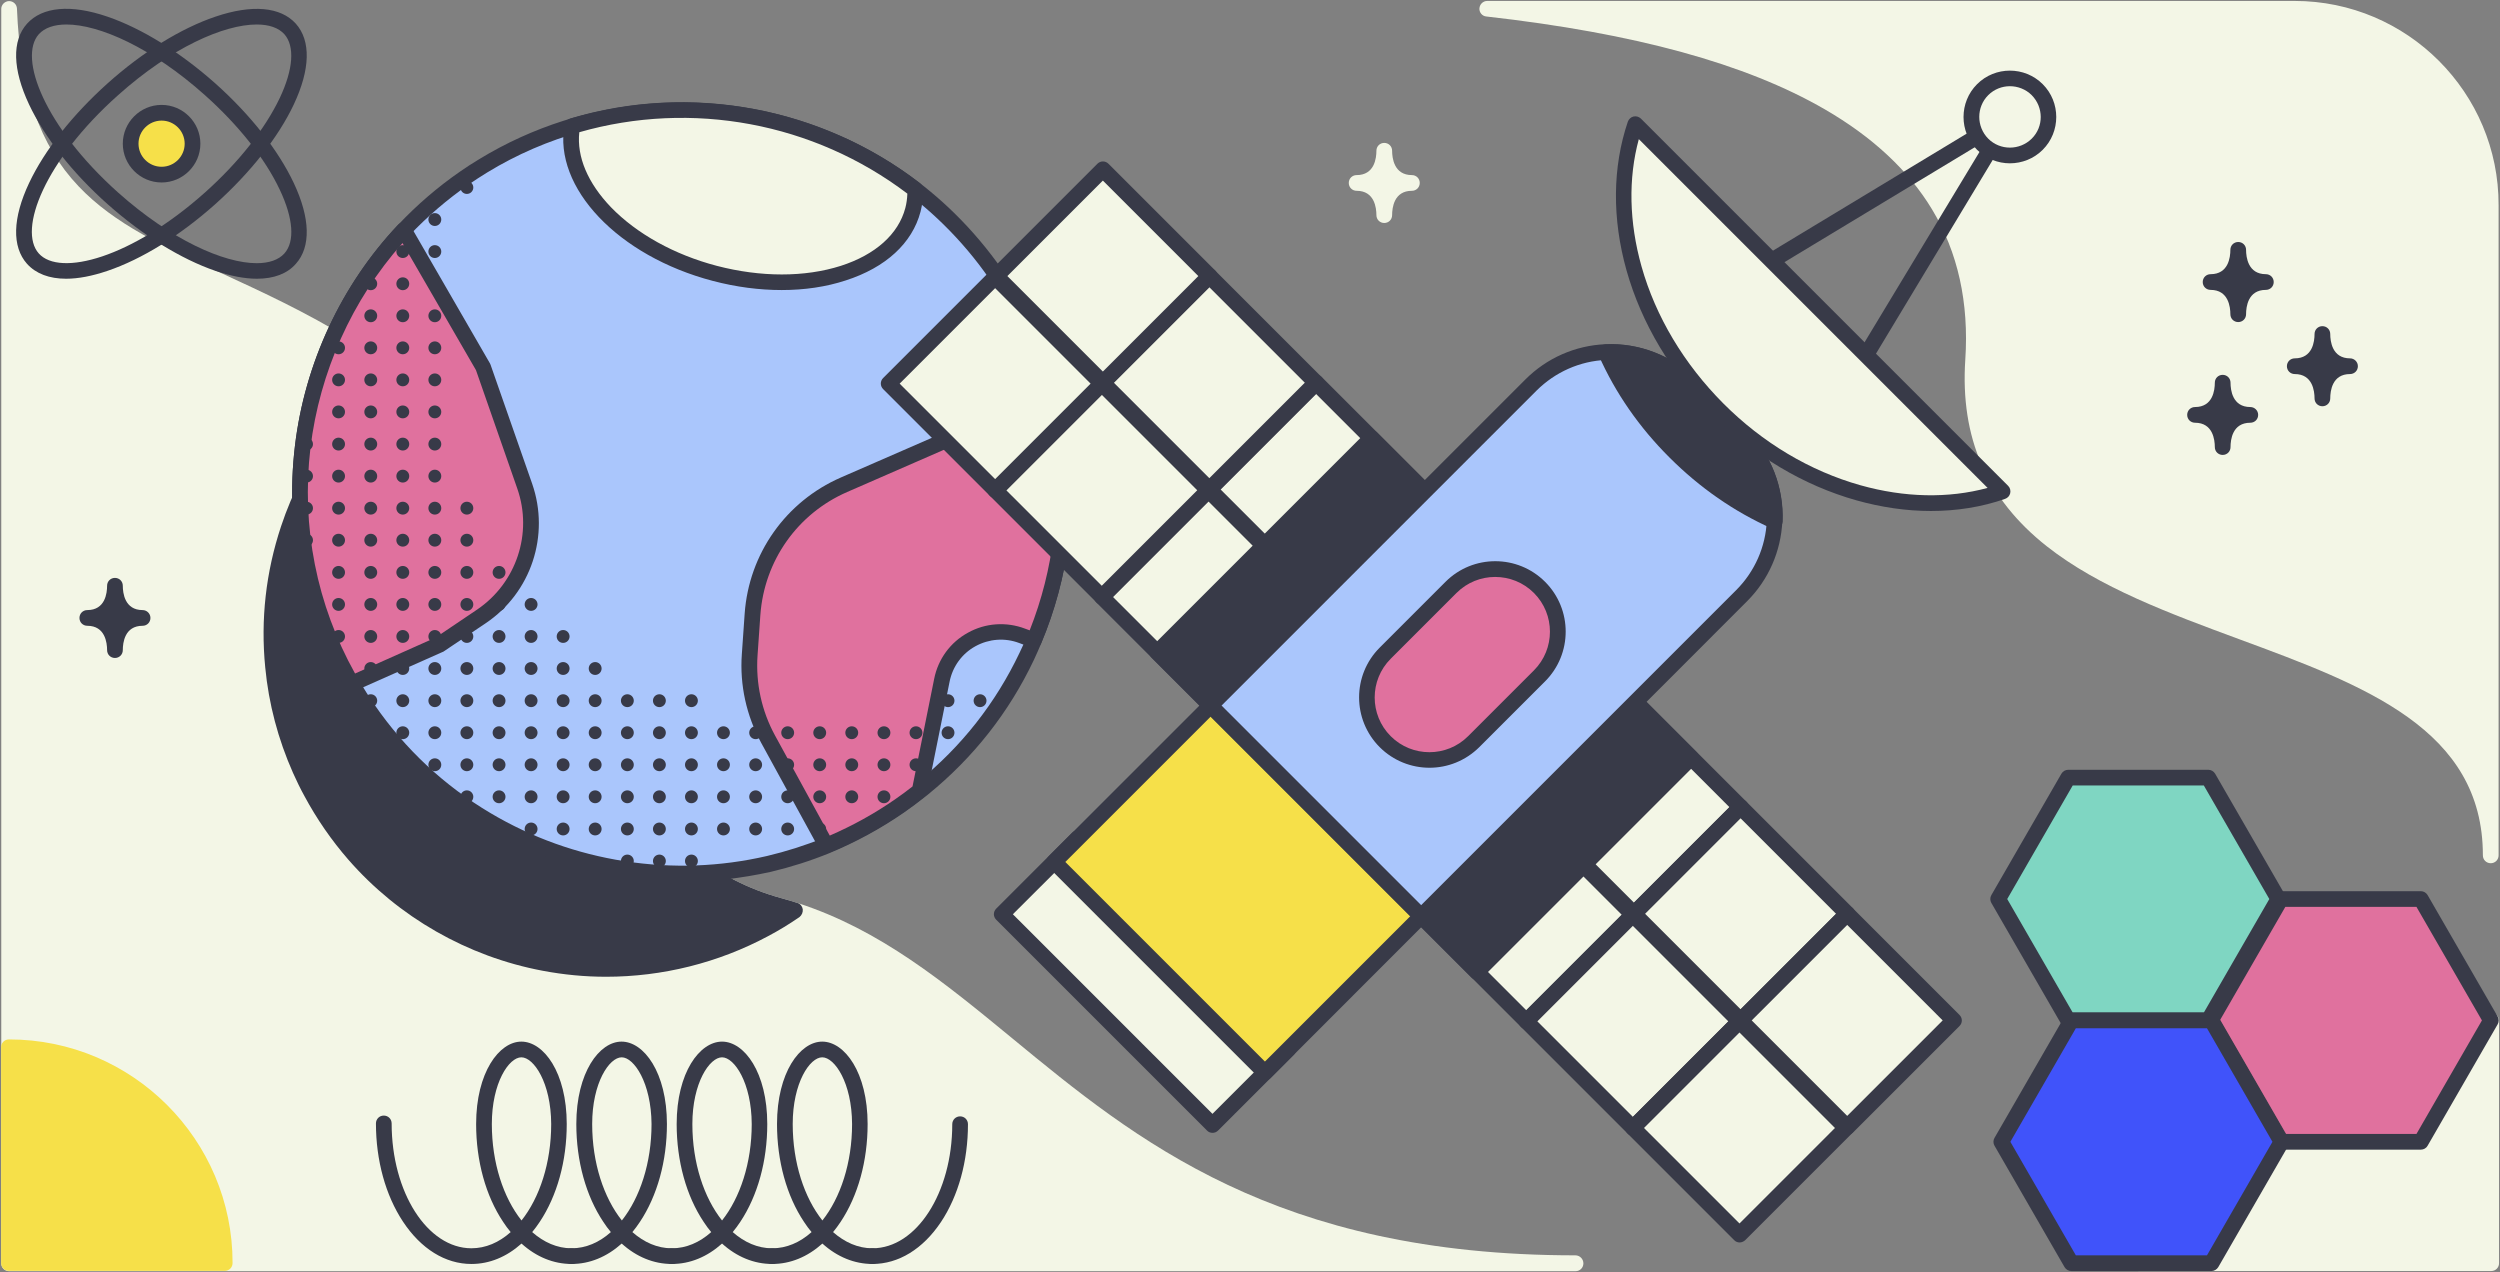 <?xml version="1.0" encoding="UTF-8"?>
<svg width="1592px" height="810px" viewBox="0 0 1592 810" version="1.1" xmlns="http://www.w3.org/2000/svg" xmlns:xlink="http://www.w3.org/1999/xlink">
    <rect x="0" y="0" width="1592" height="810" fill="#808080" stroke="none"/>
    <!-- Generator: Sketch 59.1 (86144) - https://sketch.com -->
    <title>science</title>
    <desc>Created with Sketch.</desc>
    <g id="Page-1" stroke="none" stroke-width="1" fill="none" fill-rule="evenodd">
        <g id="science" transform="translate(-164, -135)">
            <g id="Group" transform="translate(164, 135)">
                <path d="M1588.6,645.4 C1587,644.5 1585,644.7 1583.4,645.7 L1438,701.2 L1358.9,800.3 C1357.1,801.5 1356.3,803.8 1357,805.9 C1357.7,808 1359.6,809.4 1361.8,809.4 L1586.4,809.4 C1589.2,809.4 1591.4,807.2 1591.4,804.4 L1591.4,649.8 C1591.3,647.9 1590.2,646.2 1588.6,645.4 Z" id="Path" fill="#F3F6E6" fill-rule="nonzero"></path>
                <path d="M1461.2,0.6 L947.1,0.6 C944.4,0.6 942.3,2.7 942.1,5.3 C941.9,7.9 943.9,10.3 946.5,10.5 C1041.2,21.2 1111.7,40.5 1162,69.6 C1192.4,87.2 1215.4,108.6 1230.3,133.3 C1246.8,160.6 1253.9,192.8 1251.5,229 C1248.2,278.8 1265.2,317.7 1303.3,347.8 C1336.6,374.1 1382,390.8 1425.8,407 C1505.7,436.5 1581.1,464.3 1581.1,544.7 C1581.1,547.5 1583.3,549.7 1586.1,549.7 C1588.9,549.7 1591.101,547.5 1591.101,544.7 L1591.101,130.7 C1591.3,59 1532.9,0.6 1461.2,0.6 Z" id="Path" fill="#F3F6E6" fill-rule="nonzero"></path>
                <path d="M1003.2,799.4 C812.6,799.4 723.3,726 644.6,661.2 C601.3,625.6 560.5,592 507.8,575 C504.5,573.9 501,572.9 497.4,571.9 C412.6,548.7 372.7,461.9 334,377.9 C309.1,323.9 285.6,272.8 251.1,238.4 C242.3,229.7 233,222.2 223.5,216.4 C194.6,198.6 166.2,185.6 141.3,174.1 C104.6,157.2 72.8,142.7 50,118.6 C25.3,92.6 12.8,56.6 10.8,5.5 C10.7,2.8 8.5,0.7 5.8,0.7 L5.7,0.7 C3,0.8 0.8,3 0.8,5.7 L0.8,804.5 C0.8,807.3 3,809.5 5.8,809.5 L1003.3,809.5 C1006.1,809.5 1008.3,807.3 1008.3,804.5 C1008.3,801.7 1006,799.4 1003.2,799.4 Z" id="Path" fill="#F3F6E6" fill-rule="nonzero"></path>
                <path d="M511.2,579 C510.9,577.1 509.6,575.5 507.8,575 C504.5,573.9 501,572.9 497.4,571.9 C412.6,548.7 372.7,461.9 334,377.9 C309.1,323.9 285.6,272.8 251.1,238.4 C249.3,236.6 246.3,236.4 244.3,238.1 C231.6,248.9 220.2,261.2 210.3,274.6 C196.8,293 186.2,313.4 179,335.1 C169.3,364.3 165.9,394.5 168.9,425 C171.1,448.2 177.1,470.8 186.6,492.2 C188.9,497.3 191.3,502.3 193.9,507 C201.7,521.5 211.1,535.1 221.8,547.4 C253.7,584 297.7,609.2 345.7,618.2 C359,620.7 372.4,622 385.9,622 C421.7,622 457.3,613.2 489.2,596.1 C496,592.5 502.7,588.4 509.1,584 C510.6,582.8 511.4,580.9 511.2,579 Z" id="Path" fill="#383A48" fill-rule="nonzero"></path>
                <g transform="translate(186, 65)" fill-rule="nonzero">
                    <g>
                        <path d="M472.4,342.7 C471,346.1 469.5,349.5 467.9,352.8 C452.8,384.6 430.6,413.5 401.8,436.8 L401.8,436.8 C401.1,437.4 400.4,437.9 399.7,438.5 C395.6,441.8 391.3,445 386.9,448 C372,458.3 356.4,466.8 340.3,473.3 C328.3,478.2 316.1,482.1 303.7,485 C242.5,499.3 177.8,489.1 124,457.1 C94.9,439.8 69,416.2 48.5,386.6 C44.8,381.2 41.3,375.8 38.1,370.3 C-16.6,276.4 -1.6,158.6 71.3,81.3 C82.7,69.2 95.6,58.1 109.8,48.2 C113.7,45.5 117.7,42.9 121.7,40.4 C190.6,-1.7 273.1,-5.5 343.2,24.1 C346.2,25.4 349.2,26.7 352.1,28.1 C376.3,39.5 398.8,55 418.5,74.3 C429.3,84.9 439.2,96.6 448.2,109.5 C455.3,119.7 461.5,130.3 466.8,141.1 C470.3,148.2 473.4,155.5 476.2,162.8 C482.3,179 486.5,195.7 489,212.5 L489,212.5 C495.4,256.8 489.6,301.9 472.4,342.7 Z" id="Path" fill="#AAC6FC"></path>
                        <path d="M248.6,496.5 C235.8,496.5 223,495.5 210.2,493.5 C178.6,488.6 148.7,477.8 121.3,461.6 C90.7,443.4 64.7,419.2 44.3,389.7 C40.6,384.3 37,378.7 33.7,373 C6.5,326.2 -4.6,273.1 1.8,219.2 C8,166.5 31.4,116.4 67.6,78.1 C79.4,65.6 92.6,54.2 106.9,44.3 C110.8,41.6 114.9,38.9 119.1,36.4 C187.1,-5.1 271.6,-11.3 345.1,19.8 C348.1,21.1 351.2,22.4 354.2,23.8 C379.4,35.7 402.2,51.5 422,71 C433.1,81.9 443.3,94 452.3,106.9 C459.4,117.2 465.8,128 471.3,139.2 C474.8,146.4 478.1,153.8 480.9,161.4 C487,177.7 491.4,194.8 493.9,212.1 L493.9,212.2 C500.5,257.1 494.6,302.9 477,344.8 C475.6,348.2 474,351.7 472.4,355.2 C456.5,388.7 433.8,417.5 405,440.9 L404.9,441 C404.2,441.6 403.4,442.2 402.7,442.7 C398.7,445.9 394.3,449.2 389.7,452.4 C374.8,462.7 358.8,471.4 342.1,478.3 C330.1,483.2 317.5,487.2 304.8,490.2 C286.2,494.3 267.5,496.5 248.6,496.5 Z M248.3,10.1 C205.1,10.1 162,21.8 124.3,44.8 C120.3,47.3 116.3,49.8 112.6,52.4 C98.9,61.9 86.2,72.8 74.8,84.8 C40.1,121.6 17.7,169.7 11.7,220.2 C5.6,271.9 16.2,322.9 42.3,367.8 C45.5,373.2 48.9,378.6 52.5,383.8 C72.1,412.2 97,435.4 126.4,452.8 C152.7,468.4 181.4,478.7 211.7,483.4 C242.1,488.1 272.6,487 302.4,480.1 C314.6,477.2 326.7,473.4 338.2,468.7 C354.2,462.2 369.6,453.8 383.9,443.9 C388.3,440.8 392.5,437.7 396.4,434.6 C397.1,434.1 397.7,433.5 398.4,433 L398.5,432.9 C426.2,410.5 448,382.8 463.3,350.6 C464.9,347.3 466.4,344 467.7,340.7 L467.7,340.7 C484.6,300.5 490.2,256.4 483.9,213.4 L483.9,213.3 C481.5,196.7 477.3,180.4 471.4,164.8 C468.7,157.6 465.6,150.4 462.2,143.5 C457,132.8 450.8,122.4 444,112.5 C435.4,100.1 425.6,88.5 414.9,78 C395.9,59.3 374,44.1 349.9,32.7 C347,31.3 344.1,30 341.2,28.8 C311.5,16.3 279.8,10.1 248.3,10.1 Z" id="Shape" fill="#383A48"></path>
                    </g>
                    <g transform="translate(286, 183)">
                        <path d="M186.4,159.7 L178.9,156.9 C156.8,148.5 132.5,162 127.8,185.2 L113.6,255.6 C109.5,258.9 105.2,262.1 100.8,265.1 C85.9,275.4 70.3,283.9 54.2,290.4 L17.1,222.6 C8.1,206.2 4.1,187.6 5.4,169 L7.2,143.2 C9.8,107 32.2,75.2 65.5,60.7 L192.8,5.2 L203,29.7 L203,29.7 C209.4,73.8 203.6,118.9 186.4,159.7 Z" id="Path" fill="#E0719E"></path>
                        <path d="M54.2,295.4 C52.4,295.4 50.7,294.4 49.8,292.8 L12.7,225 C3.3,207.7 -1,188.2 0.4,168.6 L2.2,142.8 C4.9,104.6 28.4,71.4 63.4,56.1 L190.7,0.6 C191.9,0.1 193.3,5.30964162e-14 194.6,0.5 C195.8,1 196.8,2 197.4,3.2 L207.6,27.7 C207.8,28.1 207.9,28.6 207.9,29 C214.5,73.9 208.6,119.7 191,161.6 C190,164.1 187.1,165.3 184.6,164.3 L177.1,161.5 C167.9,158 157.8,158.8 149.2,163.5 C140.6,168.2 134.6,176.5 132.7,186.1 L118.5,256.5 C118.3,257.7 117.6,258.7 116.7,259.4 C112.6,262.7 108.2,265.9 103.6,269.1 C88.7,279.4 72.7,288.1 56,295 C55.5,295.3 54.8,295.4 54.2,295.4 Z M190.1,11.8 L67.5,65.3 C35.8,79.1 14.7,109.1 12.2,143.6 L10.4,169.4 C9.2,187.1 13,204.7 21.5,220.3 L56.4,284.1 C70.9,277.8 84.9,270.1 98,261 C101.9,258.3 105.6,255.6 109.1,252.8 L122.9,184.2 C125.4,171.7 133.2,161 144.4,154.9 C155.5,148.7 168.8,147.8 180.7,152.3 L183.7,153.4 C199.1,114.6 204.1,72.4 198.2,31.1 L190.1,11.8 Z" id="Shape" fill="#383A48"></path>
                    </g>
                    <g transform="translate(0, 76)">
                        <path d="M120.6,251.5 L93.8,269.5 L38,294.4 C-16.7,200.5 -1.7,82.7 71.2,5.4 L121.7,92.8 L148.2,168.6 C158.9,199.3 147.6,233.3 120.6,251.5 Z" id="Path" fill="#E0719E"></path>
                        <path d="M38,299.4 C36.3,299.4 34.6,298.5 33.7,296.9 C6.5,250.1 -4.6,197 1.8,143.1 C8,90.4 31.4,40.3 67.6,2 C68.7,0.9 70.2,0.3 71.8,0.5 C73.4,0.7 74.8,1.6 75.5,3 L126,90.4 C126.2,90.7 126.3,91 126.4,91.3 L152.9,167.1 C164.3,199.9 152.2,236.4 123.4,255.8 L123.4,255.8 L96.6,273.8 C96.4,274 96.1,274.1 95.8,274.2 L40,299 C39.4,299.3 38.7,299.4 38,299.4 Z M70.3,13.8 C38.2,49.9 17.5,96 11.7,144.2 C5.8,194.4 15.6,244 40.1,287.9 L91.4,265 L117.8,247.2 C142.8,230.3 153.4,198.6 143.4,170.1 L117.1,94.7 L70.3,13.8 Z" id="Shape" fill="#383A48"></path>
                    </g>
                    <g transform="translate(172, 0)">
                        <path d="M223.4,68.6 C213.5,106.6 157,124.7 97.3,109.1 C39.3,93.9 -0.4,52.5 6.5,15.3 C83.8,-7.9 164.6,9.2 224.9,55.7 C225,60 224.5,64.3 223.4,68.6 Z" id="Path" fill="#F3F6E6"></path>
                        <path d="M139.8,119.7 C125.6,119.7 110.8,117.8 96,113.9 C35.6,98.1 -5.8,54.4 1.5,14.4 C1.8,12.6 3.2,11.1 5,10.5 C81.3,-12.4 164.6,3 227.9,51.7 C229.1,52.6 229.8,54 229.8,55.5 C229.9,60.4 229.4,65.2 228.2,69.8 C222.9,89.9 206,105.4 180.5,113.6 C168,117.7 154.2,119.7 139.8,119.7 Z M10.9,19.2 C9.2,34.8 16.3,51.6 31.1,67 C47.5,83.9 71.4,97.2 98.5,104.3 C126.5,111.6 154.5,111.6 177.4,104.3 C199.5,97.2 214.1,84.1 218.5,67.5 L218.5,67.5 C219.3,64.5 219.7,61.4 219.8,58.3 C160.2,13.1 82.5,-1.3 10.9,19.2 Z" id="Shape" fill="#383A48"></path>
                    </g>
                    <g transform="translate(5, 50)" fill="#383A48" id="Oval">
                        <circle cx="433.1" cy="331.2" r="4.1"></circle>
                        <circle cx="412.7" cy="331.2" r="4.1"></circle>
                        <circle cx="412.7" cy="351.6" r="4.1"></circle>
                        <circle cx="392.3" cy="351.6" r="4.1"></circle>
                        <circle cx="392.3" cy="372" r="4.1"></circle>
                        <circle cx="371.9" cy="351.6" r="4.1"></circle>
                        <circle cx="371.9" cy="372" r="4.1"></circle>
                        <circle cx="371.9" cy="392.4" r="4.1"></circle>
                        <circle cx="351.4" cy="351.6" r="4.1"></circle>
                        <circle cx="351.4" cy="372" r="4.1"></circle>
                        <circle cx="351.4" cy="392.4" r="4.1"></circle>
                        <circle cx="331" cy="351.6" r="4.1"></circle>
                        <circle cx="331" cy="372" r="4.1"></circle>
                        <circle cx="331" cy="392.4" r="4.1"></circle>
                        <circle cx="331" cy="412.9" r="4.1"></circle>
                        <circle cx="310.6" cy="351.6" r="4.1"></circle>
                        <circle cx="310.6" cy="372" r="4.1"></circle>
                        <circle cx="310.6" cy="392.4" r="4.1"></circle>
                        <circle cx="310.6" cy="412.9" r="4.1"></circle>
                        <circle cx="290.2" cy="351.6" r="4.1"></circle>
                        <circle cx="290.2" cy="372" r="4.1"></circle>
                        <circle cx="290.2" cy="392.4" r="4.1"></circle>
                        <circle cx="290.2" cy="412.9" r="4.1"></circle>
                        <circle cx="269.7" cy="351.6" r="4.1"></circle>
                        <circle cx="269.7" cy="372" r="4.1"></circle>
                        <circle cx="269.7" cy="392.4" r="4.1"></circle>
                        <circle cx="269.7" cy="412.9" r="4.1"></circle>
                        <circle cx="249.3" cy="331.2" r="4.1"></circle>
                        <circle cx="249.3" cy="351.6" r="4.1"></circle>
                        <circle cx="249.3" cy="372" r="4.1"></circle>
                        <circle cx="249.3" cy="392.4" r="4.1"></circle>
                        <circle cx="249.3" cy="412.9" r="4.1"></circle>
                        <circle cx="249.3" cy="433.3" r="4.1"></circle>
                        <circle cx="228.9" cy="331.2" r="4.1"></circle>
                        <circle cx="228.9" cy="351.6" r="4.1"></circle>
                        <circle cx="228.9" cy="372" r="4.1"></circle>
                        <circle cx="228.9" cy="392.4" r="4.1"></circle>
                        <circle cx="228.9" cy="412.9" r="4.1"></circle>
                        <circle cx="228.9" cy="433.3" r="4.1"></circle>
                        <circle cx="208.5" cy="331.2" r="4.1"></circle>
                        <circle cx="208.5" cy="351.6" r="4.1"></circle>
                        <circle cx="208.5" cy="372" r="4.1"></circle>
                        <circle cx="208.5" cy="392.4" r="4.1"></circle>
                        <circle cx="208.5" cy="412.9" r="4.1"></circle>
                        <circle cx="208.5" cy="433.3" r="4.1"></circle>
                        <circle cx="188" cy="310.7" r="4.1"></circle>
                        <circle cx="188" cy="331.2" r="4.1"></circle>
                        <circle cx="188" cy="351.6" r="4.1"></circle>
                        <circle cx="188" cy="372" r="4.1"></circle>
                        <circle cx="188" cy="392.4" r="4.1"></circle>
                        <circle cx="188" cy="412.9" r="4.1"></circle>
                        <circle cx="167.6" cy="290.3" r="4.1"></circle>
                        <circle cx="167.6" cy="310.7" r="4.1"></circle>
                        <circle cx="167.6" cy="331.2" r="4.1"></circle>
                        <circle cx="167.6" cy="351.6" r="4.1"></circle>
                        <circle cx="167.6" cy="372" r="4.1"></circle>
                        <circle cx="167.6" cy="392.4" r="4.1"></circle>
                        <circle cx="167.6" cy="412.9" r="4.1"></circle>
                        <circle cx="147.2" cy="269.9" r="4.1"></circle>
                        <circle cx="147.2" cy="290.3" r="4.1"></circle>
                        <circle cx="147.2" cy="310.7" r="4.1"></circle>
                        <circle cx="147.2" cy="331.2" r="4.1"></circle>
                        <circle cx="147.2" cy="351.6" r="4.1"></circle>
                        <circle cx="147.2" cy="372" r="4.1"></circle>
                        <circle cx="147.2" cy="392.4" r="4.1"></circle>
                        <circle cx="147.2" cy="412.9" r="4.1"></circle>
                        <circle cx="126.8" cy="249.5" r="4.1"></circle>
                        <circle cx="126.8" cy="269.9" r="4.1"></circle>
                        <circle cx="126.8" cy="290.3" r="4.1"></circle>
                        <circle cx="126.8" cy="310.7" r="4.1"></circle>
                        <circle cx="126.8" cy="331.2" r="4.1"></circle>
                        <circle cx="126.8" cy="351.6" r="4.1"></circle>
                        <circle cx="126.8" cy="372" r="4.1"></circle>
                        <circle cx="126.8" cy="392.4" r="4.1"></circle>
                        <circle cx="106.3" cy="4.4" r="4.1"></circle>
                        <circle cx="106.3" cy="208.6" r="4.1"></circle>
                        <circle cx="106.3" cy="229" r="4.1"></circle>
                        <circle cx="106.3" cy="249.5" r="4.1"></circle>
                        <circle cx="106.3" cy="269.9" r="4.1"></circle>
                        <circle cx="106.3" cy="290.3" r="4.1"></circle>
                        <circle cx="106.3" cy="310.7" r="4.1"></circle>
                        <circle cx="106.3" cy="331.2" r="4.1"></circle>
                        <circle cx="106.3" cy="351.6" r="4.1"></circle>
                        <circle cx="106.3" cy="372" r="4.1"></circle>
                        <circle cx="106.3" cy="392.4" r="4.1"></circle>
                        <circle cx="85.9" cy="24.8" r="4.1"></circle>
                        <circle cx="85.9" cy="45.2" r="4.1"></circle>
                        <circle cx="85.9" cy="65.7" r="4.1"></circle>
                        <circle cx="85.9" cy="86.1" r="4.1"></circle>
                        <circle cx="85.9" cy="106.5" r="4.1"></circle>
                        <circle cx="85.9" cy="126.9" r="4.1"></circle>
                        <circle cx="85.9" cy="147.3" r="4.1"></circle>
                        <circle cx="85.9" cy="167.8" r="4.1"></circle>
                        <circle cx="85.9" cy="188.2" r="4.1"></circle>
                        <circle cx="85.9" cy="208.6" r="4.1"></circle>
                        <circle cx="85.9" cy="229" r="4.1"></circle>
                        <circle cx="85.9" cy="249.5" r="4.1"></circle>
                        <circle cx="85.9" cy="269.9" r="4.1"></circle>
                        <circle cx="85.9" cy="290.3" r="4.1"></circle>
                        <circle cx="85.9" cy="310.7" r="4.1"></circle>
                        <circle cx="85.9" cy="331.2" r="4.1"></circle>
                        <circle cx="85.9" cy="351.6" r="4.1"></circle>
                        <circle cx="85.9" cy="372" r="4.1"></circle>
                        <circle cx="65.5" cy="45.2" r="4.1"></circle>
                        <circle cx="65.5" cy="65.7" r="4.1"></circle>
                        <circle cx="65.5" cy="86.1" r="4.1"></circle>
                        <circle cx="65.5" cy="106.5" r="4.1"></circle>
                        <circle cx="65.5" cy="126.9" r="4.1"></circle>
                        <circle cx="65.5" cy="147.3" r="4.1"></circle>
                        <circle cx="65.5" cy="167.8" r="4.1"></circle>
                        <circle cx="65.5" cy="188.2" r="4.1"></circle>
                        <circle cx="65.5" cy="208.6" r="4.1"></circle>
                        <circle cx="65.5" cy="229" r="4.1"></circle>
                        <circle cx="65.5" cy="249.5" r="4.1"></circle>
                        <circle cx="65.5" cy="269.9" r="4.1"></circle>
                        <circle cx="65.5" cy="290.3" r="4.1"></circle>
                        <circle cx="65.5" cy="310.7" r="4.1"></circle>
                        <circle cx="65.5" cy="331.2" r="4.1"></circle>
                        <circle cx="65.5" cy="351.6" r="4.1"></circle>
                        <circle cx="45.1" cy="65.7" r="4.1"></circle>
                        <circle cx="45.1" cy="86.1" r="4.1"></circle>
                        <circle cx="45.1" cy="106.5" r="4.1"></circle>
                        <circle cx="45.1" cy="126.9" r="4.1"></circle>
                        <circle cx="45.1" cy="147.3" r="4.1"></circle>
                        <circle cx="45.1" cy="167.8" r="4.1"></circle>
                        <circle cx="45.1" cy="188.2" r="4.1"></circle>
                        <circle cx="45.1" cy="208.6" r="4.1"></circle>
                        <circle cx="45.1" cy="229" r="4.1"></circle>
                        <circle cx="45.1" cy="249.5" r="4.1"></circle>
                        <circle cx="45.1" cy="269.9" r="4.1"></circle>
                        <circle cx="45.1" cy="290.3" r="4.1"></circle>
                        <circle cx="45.1" cy="310.7" r="4.1"></circle>
                        <circle cx="45.1" cy="331.2" r="4.1"></circle>
                        <circle cx="24.6" cy="106.5" r="4.1"></circle>
                        <circle cx="24.6" cy="126.9" r="4.1"></circle>
                        <circle cx="24.6" cy="147.3" r="4.1"></circle>
                        <circle cx="24.6" cy="167.8" r="4.1"></circle>
                        <circle cx="24.6" cy="188.2" r="4.1"></circle>
                        <circle cx="24.6" cy="208.6" r="4.1"></circle>
                        <circle cx="24.6" cy="229" r="4.1"></circle>
                        <circle cx="24.6" cy="249.5" r="4.1"></circle>
                        <circle cx="24.6" cy="269.9" r="4.1"></circle>
                        <circle cx="24.6" cy="290.3" r="4.1"></circle>
                        <circle cx="4.2" cy="167.8" r="4.1"></circle>
                        <circle cx="4.2" cy="188.2" r="4.1"></circle>
                        <circle cx="4.2" cy="208.6" r="4.1"></circle>
                        <circle cx="4.2" cy="229" r="4.1"></circle>
                    </g>
                </g>
                <g transform="translate(560, 44)">
                    <g transform="translate(339, 397)">
                        <g fill-rule="nonzero">
                            <g transform="translate(68, 0)">
                                <rect id="Rectangle" fill="#F3F6E6" transform="translate(73.488, 72.992) rotate(-45) translate(-73.488, -72.992) " x="25.489" y="24.993" width="95.999" height="95.999"></rect>
                                <path d="M73.5,145.9 C72.2,145.9 70.9,145.4 70,144.4 L2.1,76.5 C0.1,74.5 0.1,71.4 2.1,69.4 L70,1.5 C72,-0.5 75.1,-0.5 77.1,1.5 L145,69.4 C147,71.4 147,74.5 145,76.5 L77.1,144.4 C76,145.4 74.8,145.9 73.5,145.9 Z M12.7,73 L73.5,133.8 L134.3,73 L73.5,12.2 L12.7,73 Z" id="Shape" fill="#383A48"></path>
                            </g>
                            <g transform="translate(136, 67)">
                                <rect id="Rectangle" fill="#F3F6E6" transform="translate(73.384, 73.888) rotate(-45) translate(-73.384, -73.888) " x="25.385" y="25.889" width="95.999" height="95.999"></rect>
                                <path d="M73.4,146.8 C72.1,146.8 70.8,146.3 69.9,145.3 L2,77.4 C0,75.4 0,72.3 2,70.3 L69.9,2.4 C71.9,0.4 75,0.4 77,2.4 L144.9,70.3 C145.8,71.2 146.4,72.5 146.4,73.8 C146.4,75.1 145.9,76.4 144.9,77.3 L77,145.2 C75.9,146.3 74.7,146.8 73.4,146.8 Z M12.6,73.9 L73.4,134.7 L134.2,73.9 L73.4,13.1 L12.6,73.9 Z" id="Shape" fill="#383A48"></path>
                            </g>
                            <g transform="translate(204, 135)">
                                <rect id="Rectangle" fill="#F3F6E6" transform="translate(73.28, 73.784) rotate(-45) translate(-73.28, -73.784) " x="25.281" y="25.785" width="95.999" height="95.999"></rect>
                                <path d="M73.3,146.7 C72,146.7 70.7,146.2 69.8,145.2 L1.9,77.3 C1,76.4 0.4,75.1 0.4,73.8 C0.4,72.5 0.9,71.2 1.9,70.3 L69.8,2.4 C71.8,0.4 74.9,0.4 76.9,2.4 L144.8,70.3 C146.8,72.3 146.8,75.4 144.8,77.4 L76.9,145.3 C75.8,146.2 74.6,146.7 73.3,146.7 Z M12.5,73.8 L73.3,134.6 L134.1,73.8 L73.3,13 L12.5,73.8 Z" id="Shape" fill="#383A48"></path>
                            </g>
                            <g transform="translate(0, 68)">
                                <rect id="Rectangle" fill="#F3F6E6" transform="translate(72.976, 73.504) rotate(-45) translate(-72.976, -73.504) " x="24.977" y="25.505" width="95.999" height="95.999"></rect>
                                <path d="M73,146.4 C71.7,146.4 70.4,145.9 69.5,144.9 L1.6,77 C-0.4,75 -0.4,71.9 1.6,69.9 L69.5,2 C71.5,0 74.6,0 76.6,2 L144.5,69.9 C146.5,71.9 146.5,75 144.5,77 L76.6,144.9 C75.5,145.9 74.2,146.4 73,146.4 Z M12.1,73.5 L72.9,134.3 L133.7,73.5 L72.9,12.7 L12.1,73.5 Z" id="Shape" fill="#383A48"></path>
                            </g>
                            <g transform="translate(68, 136)">
                                <rect id="Rectangle" fill="#F3F6E6" transform="translate(72.872, 73.4) rotate(-45) translate(-72.872, -73.4) " x="24.873" y="25.401" width="95.999" height="95.999"></rect>
                                <path d="M72.9,146.3 C71.6,146.3 70.3,145.8 69.4,144.8 L1.5,76.9 C-0.5,74.9 -0.5,71.8 1.5,69.8 L69.4,1.9 C71.4,-0.1 74.5,-0.1 76.5,1.9 L144.4,69.8 C146.4,71.8 146.4,74.9 144.4,76.9 L76.5,144.8 C75.4,145.8 74.1,146.3 72.9,146.3 Z M12,73.4 L72.8,134.2 L133.6,73.4 L72.8,12.6 L12,73.4 Z" id="Shape" fill="#383A48"></path>
                            </g>
                            <g transform="translate(135, 204)">
                                <rect id="Rectangle" fill="#F3F6E6" transform="translate(73.656, 73.226) rotate(-45) translate(-73.656, -73.226) " x="25.657" y="25.226" width="95.999" height="95.999"></rect>
                                <path d="M73.8,146.2 C72.5,146.2 71.2,145.7 70.3,144.7 L2.4,76.8 C0.4,74.8 0.4,71.7 2.4,69.7 L70.3,1.8 C72.3,-0.2 75.4,-0.2 77.4,1.8 L145.3,69.7 C147.3,71.7 147.3,74.8 145.3,76.8 L77.4,144.7 C76.3,145.7 75,146.2 73.8,146.2 Z M12.9,73.3 L73.7,134.1 L134.5,73.3 L73.7,12.5 L12.9,73.3 Z" id="Shape" fill="#383A48"></path>
                            </g>
                        </g>
                        <g transform="translate(18, 18)" id="Path">
                            <line x1="55" y1="55.6" x2="5.3" y2="5.9"></line>
                            <path d="M55,60.6 C53.7,60.6 52.4,60.1 51.5,59.1 L1.8,9.4 C-0.2,7.4 -0.2,4.3 1.8,2.3 C3.8,0.3 6.9,0.3 8.9,2.3 L58.6,52 C60.6,54 60.6,57.1 58.6,59.1 C57.5,60.1 56.2,60.6 55,60.6 Z" fill="#383A48" fill-rule="nonzero"></path>
                        </g>
                    </g>
                    <g transform="translate(0, 58)">
                        <g fill-rule="nonzero">
                            <g transform="translate(205, 136)">
                                <rect id="Rectangle" fill="#F3F6E6" transform="translate(73.058, 73.49) rotate(-45) translate(-73.058, -73.49) " x="25.058" y="25.49" width="95.999" height="95.999"></rect>
                                <path d="M73.1,146.5 C71.8,146.5 70.5,146 69.6,145 L1.7,77.1 C-0.3,75.1 -0.3,72 1.7,70 L69.6,2.1 C71.6,0.1 74.7,0.1 76.7,2.1 L144.6,70 C146.6,72 146.6,75.1 144.6,77.1 L76.7,145 C75.6,146 74.3,146.5 73.1,146.5 Z M12.2,73.6 L73,134.4 L133.8,73.6 L73,12.8 L12.2,73.6 Z" id="Shape" fill="#383A48"></path>
                            </g>
                            <g transform="translate(137, 68)">
                                <rect id="Rectangle" fill="#F3F6E6" transform="translate(73.15, 73.599) rotate(-45) translate(-73.15, -73.599) " x="25.151" y="25.599" width="95.999" height="95.999"></rect>
                                <path d="M73.2,146.6 C71.9,146.6 70.6,146.1 69.7,145.1 L1.8,77.2 C0.9,76.3 0.3,75 0.3,73.7 C0.3,72.4 0.8,71.1 1.8,70.2 L69.7,2.3 C71.7,0.3 74.8,0.3 76.8,2.3 L144.7,70.2 C146.7,72.2 146.7,75.3 144.7,77.3 L76.8,145.2 C75.7,146.1 74.5,146.6 73.2,146.6 Z M12.3,73.7 L73.1,134.5 L133.9,73.7 L73.1,12.9 L12.3,73.7 Z" id="Shape" fill="#383A48"></path>
                            </g>
                            <g transform="translate(69, 0)">
                                <rect id="Rectangle" fill="#F3F6E6" transform="translate(73.314, 73.778) rotate(-45) translate(-73.314, -73.778) " x="25.314" y="25.779" width="95.999" height="95.999"></rect>
                                <path d="M73.3,146.7 C72,146.7 70.7,146.2 69.8,145.2 L1.9,77.3 C-0.1,75.3 -0.1,72.2 1.9,70.2 L69.8,2.3 C71.8,0.3 74.9,0.3 76.9,2.3 L144.8,70.2 C145.7,71.1 146.3,72.4 146.3,73.7 C146.3,75 145.8,76.3 144.8,77.2 L76.9,145.1 C75.8,146.2 74.6,146.7 73.3,146.7 Z M12.5,73.8 L73.3,134.6 L134.1,73.8 L73.3,13 L12.5,73.8 Z" id="Shape" fill="#383A48"></path>
                            </g>
                            <g transform="translate(136, 205)">
                                <rect id="Rectangle" fill="#F3F6E6" transform="translate(73.569, 73.1) rotate(-45) translate(-73.569, -73.1) " x="25.57" y="25.1" width="95.999" height="95.999"></rect>
                                <path d="M73.5,146 C72.2,146 70.9,145.5 70,144.5 L2.1,76.6 C0.1,74.6 0.1,71.5 2.1,69.5 L70,1.6 C72,-0.4 75.1,-0.4 77.1,1.6 L145,69.5 C147,71.5 147,74.6 145,76.6 L77.1,144.5 C76.1,145.5 74.8,146 73.5,146 Z M12.7,73.1 L73.5,133.9 L134.3,73.1 L73.5,12.3 L12.7,73.1 Z" id="Shape" fill="#383A48"></path>
                            </g>
                            <path d="M384.8,241.3 L316.9,173.4 C314.9,171.4 311.8,171.4 309.8,173.4 L241.9,241.3 C241.8,241.4 241.7,241.5 241.6,241.6 C241.5,241.7 241.4,241.8 241.3,241.9 L173.4,309.8 C171.4,311.8 171.4,314.9 173.4,316.9 L241.3,384.8 C242.3,385.8 243.6,386.3 244.8,386.3 C246,386.3 247.4,385.8 248.3,384.8 L316.2,316.9 C316.3,316.8 316.4,316.7 316.5,316.6 C316.6,316.5 316.7,316.4 316.8,316.3 L384.7,248.4 C386.7,246.4 386.7,243.3 384.8,241.3 Z" id="Path" fill="#383A48"></path>
                            <path d="M520.5,377.1 L452.6,309.2 C450.6,307.2 447.5,307.2 445.5,309.2 L377.6,377.1 C377.5,377.2 377.4,377.3 377.3,377.4 C377.2,377.5 377.1,377.6 377,377.7 L309.1,445.6 C308.2,446.5 307.6,447.8 307.6,449.1 C307.6,450.4 308.1,451.7 309.1,452.6 L377,520.5 C378,521.5 379.3,522 380.5,522 C381.7,522 383.1,521.5 384,520.5 L451.9,452.6 C452,452.5 452.1,452.4 452.2,452.3 C452.3,452.2 452.4,452.1 452.5,452 L520.4,384.1 C522.5,382.2 522.5,379 520.5,377.1 Z" id="Path" fill="#383A48"></path>
                            <g transform="translate(68, 137)">
                                <rect id="Rectangle" fill="#F3F6E6" transform="translate(73.662, 73.209) rotate(-45) translate(-73.662, -73.209) " x="25.662" y="25.209" width="95.999" height="95.999"></rect>
                                <path d="M73.7,146.1 C72.4,146.1 71.1,145.6 70.2,144.6 L2.3,76.7 C0.3,74.7 0.3,71.6 2.3,69.6 L70.2,1.7 C72.2,-0.3 75.3,-0.3 77.3,1.7 L145.2,69.6 C147.2,71.6 147.2,74.7 145.2,76.7 L77.3,144.6 C76.2,145.6 74.9,146.1 73.7,146.1 Z M12.8,73.2 L73.6,134 L134.4,73.2 L73.6,12.4 L12.8,73.2 Z" id="Shape" fill="#383A48"></path>
                            </g>
                            <g transform="translate(0, 69)">
                                <rect id="Rectangle" fill="#F3F6E6" transform="translate(73.825, 73.388) rotate(-45) translate(-73.825, -73.388) " x="25.825" y="25.389" width="95.999" height="95.999"></rect>
                                <path d="M73.8,146.2 C72.5,146.2 71.2,145.7 70.3,144.7 L2.4,76.8 C0.4,74.8 0.4,71.7 2.4,69.7 L70.3,1.8 C72.3,-0.2 75.4,-0.2 77.4,1.8 L145.3,69.7 C147.3,71.7 147.3,74.8 145.3,76.8 L77.4,144.7 C76.3,145.7 75,146.2 73.8,146.2 Z M12.9,73.3 L73.7,134.1 L134.5,73.3 L73.7,12.5 L12.9,73.3 Z" id="Shape" fill="#383A48"></path>
                            </g>
                        </g>
                        <g transform="translate(272, 273)" id="Path">
                            <line x1="5.4" y1="5.1" x2="55.1" y2="54.8"></line>
                            <path d="M55.1,59.8 C53.8,59.8 52.5,59.3 51.6,58.3 L1.9,8.6 C-0.1,6.6 -0.1,3.5 1.9,1.5 C3.9,-0.5 7,-0.5 9,1.5 L58.7,51.2 C60.7,53.2 60.7,56.3 58.7,58.3 C57.7,59.3 56.4,59.8 55.1,59.8 Z" fill="#383A48" fill-rule="nonzero"></path>
                        </g>
                    </g>
                    <g transform="translate(72, 484)" fill-rule="nonzero">
                        <rect id="Rectangle" fill="#F3F6E6" transform="translate(97.109, 97.157) rotate(-45) translate(-97.109, -97.157) " x="62.91" y="2.308" width="68.399" height="189.698"></rect>
                        <path d="M140.1,193.4 C138.8,193.4 137.5,192.9 136.6,191.9 L2.4,57.7 C0.4,55.7 0.4,52.6 2.4,50.6 L50.7,2.3 C51.6,1.4 52.9,0.8 54.2,0.8 C55.5,0.8 56.8,1.3 57.7,2.3 L192,136.5 C194,138.5 194,141.6 192,143.6 L143.7,191.9 C142.7,192.9 141.5,193.4 140.1,193.4 Z M13,54.2 L140.1,181.3 L181.4,140 L54.3,13 L13,54.2 Z" id="Shape" fill="#383A48"></path>
                    </g>
                    <g transform="translate(106, 400)" fill-rule="nonzero">
                        <rect id="Rectangle" fill="#F6E049" transform="translate(122.188, 122.038) rotate(-45) translate(-122.188, -122.038) " x="51.689" y="27.189" width="140.999" height="189.698"></rect>
                        <path d="M139.5,244.1 C138.2,244.1 136.9,243.6 136,242.6 L1.8,108.4 C-0.2,106.4 -0.2,103.3 1.8,101.3 L101.5,1.6 C102.4,0.7 103.7,0.1 105,0.1 C106.3,0.1 107.6,0.6 108.5,1.6 L242.7,135.8 C243.6,136.7 244.2,138 244.2,139.3 C244.2,140.6 243.7,141.9 242.7,142.8 L143,242.6 C142,243.6 140.7,244.1 139.5,244.1 Z M12.4,104.9 L139.5,232 L232.1,139.4 L105,12.3 L12.4,104.9 Z" id="Shape" fill="#383A48"></path>
                    </g>
                    <g transform="translate(205, 175)" fill-rule="nonzero">
                        <path d="M344.1,160.4 L140,364.5 L5.9,230.3 L210,26.2 C223.2,13 240.3,6 257.6,5.2 C277,4.3 296.7,11.3 311.6,26.2 L344.2,58.8 C359,73.6 366,93.3 365.2,112.8 C364.3,130.1 357.3,147.2 344.1,160.4 Z" id="Path" fill="#AAC6FC"></path>
                        <path d="M140,369.5 C138.7,369.5 137.4,369 136.5,368 L2.3,233.8 C0.3,231.8 0.3,228.7 2.3,226.7 L206.4,22.6 C220,9 238.1,1 257.3,0.2 C278.8,-0.8 299.8,7.4 315,22.6 L347.6,55.2 C362.8,70.4 371,91.4 370,112.9 C369.1,132.1 361.2,150.2 347.6,163.8 L344.1,160.3 L347.6,163.8 L143.6,368 C142.6,369 141.4,369.5 140,369.5 Z M12.9,230.3 L140,357.4 L340.6,156.8 C352.4,145 359.4,129.2 360.1,112.5 C360.9,93.8 353.8,75.5 340.6,62.3 L308,29.7 C294.8,16.5 276.5,9.4 257.8,10.2 C241.1,10.9 225.4,17.9 213.5,29.7 L12.9,230.3 Z" id="Shape" fill="#383A48"></path>
                    </g>
                    <path d="M552.7,230.3 L520.1,197.7 C504.9,182.5 483.9,174.3 462.4,175.3 C460.7,175.4 459.2,176.3 458.4,177.7 C457.5,179.1 457.4,180.9 458.1,182.4 C468.7,206.3 483.9,228.2 503.2,247.4 C522.4,266.6 544.3,281.8 568.2,292.5 C568.8,292.8 569.5,292.9 570.2,292.9 C571.1,292.9 572,292.6 572.8,292.2 C574.2,291.3 575.1,289.8 575.2,288.2 C576,266.5 567.9,245.5 552.7,230.3 Z" id="Path" fill="#383A48" fill-rule="nonzero"></path>
                    <path d="M613.7,211.3 C612.8,211.3 611.9,211.1 611.1,210.6 C608.7,209.2 608,206.1 609.4,203.7 L705.1,45.2 L546.6,140.9 C544.2,142.3 541.2,141.6 539.7,139.2 C538.3,136.8 539,133.8 541.4,132.3 L717.2,26.1 C719.2,24.9 721.7,25.2 723.3,26.8 C724.9,28.4 725.2,31 724,32.9 L618,208.8 C617.1,210.4 615.4,211.3 613.7,211.3 Z" id="Path" fill="#383A48" fill-rule="nonzero"></path>
                    <g transform="translate(690, 0)" fill-rule="nonzero">
                        <circle id="Oval" fill="#F3F6E6" cx="29.9" cy="30.4" r="24.6"></circle>
                        <path d="M29.9,60 C22.3,60 14.8,57.1 9,51.4 C-2.5,39.9 -2.5,21.1 9,9.6 C20.5,-1.9 39.3,-1.9 50.8,9.6 C62.3,21.1 62.3,39.9 50.8,51.4 C45.1,57.1 37.5,60 29.9,60 Z M29.9,10.9 C24.9,10.9 19.9,12.8 16.1,16.6 C8.5,24.2 8.5,36.6 16.1,44.3 C23.7,51.9 36.1,51.9 43.8,44.3 C51.5,36.7 51.4,24.3 43.8,16.6 C40,12.8 34.9,10.9 29.9,10.9 Z" id="Shape" fill="#383A48"></path>
                    </g>
                    <g transform="translate(469, 30)" fill-rule="nonzero">
                        <path d="M246.2,239 C190,258.2 118,239.4 65,186.3 C11.9,133.2 -6.8,61.2 12.3,5.1 L246.2,239 Z" id="Path" fill="#F3F6E6"></path>
                        <path d="M200.6,251.4 C185.1,251.4 169.1,249.1 153.1,244.6 C119.4,235.1 87.8,216.2 61.5,189.9 C35.2,163.6 16.3,131.9 6.8,98.3 C-2.5,65.2 -2.2,32.5 7.6,3.5 C8.2,1.9 9.5,0.6 11.2,0.2 C12.9,-0.2 14.6,0.3 15.9,1.5 L249.8,235.4 C251,236.6 251.5,238.4 251.1,240.1 C250.7,241.8 249.5,243.1 247.8,243.7 C232.9,248.9 217,251.4 200.6,251.4 Z M14.6,14.6 C7.8,39.6 8.4,67.5 16.3,95.6 C25.3,127.6 43.4,157.8 68.4,182.9 C93.4,208 123.7,226 155.7,235 C183.8,242.9 211.7,243.5 236.7,236.7 L14.6,14.6 Z" id="Shape" fill="#383A48"></path>
                    </g>
                    <g transform="translate(305, 313)" fill-rule="nonzero">
                        <path d="M17.1,115.2 L17.1,115.2 C1.5,99.6 1.5,74.4 17.1,58.9 L59,17 C74.6,1.4 99.8,1.4 115.3,17 L115.3,17 C130.9,32.6 130.9,57.8 115.3,73.3 L73.4,115.2 C57.9,130.8 32.7,130.8 17.1,115.2 Z" id="Path" fill="#E0719E"></path>
                        <path d="M45.3,131.9 C33.8,131.9 22.3,127.5 13.6,118.8 C-3.9,101.3 -3.9,72.9 13.6,55.4 L55.5,13.5 C73,-4 101.4,-4 118.9,13.5 C136.4,31 136.4,59.4 118.9,76.9 L77,118.8 C68.2,127.5 56.8,131.9 45.3,131.9 Z M87.1,10.4 C78.2,10.4 69.3,13.8 62.5,20.6 L20.6,62.5 C7,76.1 7,98.2 20.6,111.8 C34.2,125.4 56.3,125.4 69.9,111.8 L111.8,69.9 C125.4,56.3 125.4,34.2 111.8,20.6 C105,13.8 96.1,10.4 87.1,10.4 Z" id="Shape" fill="#383A48"></path>
                    </g>
                </g>
                <g transform="translate(1267, 490)" fill-rule="nonzero">
                    <g>
                        <polygon id="Path" fill="#7FD6C2" points="139.3 5.2 50 5.2 5.4 82.5 50 159.8 139.3 159.8 183.9 82.5"></polygon>
                        <path d="M139.3,164.8 L50,164.8 C48.2,164.8 46.6,163.8 45.7,162.3 L1.1,85 C0.2,83.5 0.2,81.5 1.1,80 L45.7,2.7 C46.6,1.2 48.2,0.2 50,0.2 L139.3,0.2 C141.1,0.2 142.7,1.2 143.6,2.7 L188.2,80 C189.1,81.5 189.1,83.5 188.2,85 L143.6,162.3 C142.7,163.8 141.1,164.8 139.3,164.8 Z M52.9,154.8 L136.4,154.8 L178.1,82.5 L136.4,10.2 L52.9,10.2 L11.2,82.5 L52.9,154.8 Z" id="Shape" fill="#383A48"></path>
                    </g>
                    <g transform="translate(135, 77)">
                        <polygon id="Path" fill="#E0719E" points="139.6 5.5 50.4 5.5 5.8 82.8 50.4 160.1 139.6 160.1 184.3 82.8"></polygon>
                        <path d="M139.6,165.1 L50.3,165.1 C48.5,165.1 46.9,164.1 46,162.6 L1.4,85.3 C0.5,83.8 0.5,81.8 1.4,80.3 L46,3 C46.9,1.5 48.5,0.5 50.3,0.5 L139.6,0.5 C141.4,0.5 143,1.5 143.9,3 L188.5,80.3 C189.4,81.8 189.4,83.8 188.5,85.3 L143.9,162.6 C143.1,164.1 141.4,165.1 139.6,165.1 Z M53.3,155.1 L136.8,155.1 L178.5,82.8 L136.8,10.5 L53.3,10.5 L11.6,82.8 L53.3,155.1 Z" id="Shape" fill="#383A48"></path>
                    </g>
                    <g transform="translate(2, 154)">
                        <polygon id="Path" fill="#4053FA" points="139.3 5.8 50 5.8 5.4 83.1 50 160.4 139.3 160.4 183.9 83.1"></polygon>
                        <path d="M139.3,165.4 L50,165.4 C48.2,165.4 46.6,164.4 45.7,162.9 L1.1,85.6 C0.2,84.1 0.2,82.1 1.1,80.6 L45.7,3.3 C46.6,1.8 48.2,0.8 50,0.8 L139.3,0.8 C141.1,0.8 142.7,1.8 143.6,3.3 L188.2,80.6 C189.1,82.1 189.1,84.1 188.2,85.6 L143.6,162.9 C142.7,164.4 141,165.4 139.3,165.4 Z M52.9,155.4 L136.4,155.4 L178.1,83.1 L136.4,10.8 L52.9,10.8 L11.2,83.1 L52.9,155.4 Z" id="Shape" fill="#383A48"></path>
                    </g>
                </g>
                <path d="M899.1,111.5 C887.7,111.5 886.5,100.6 886.5,96 C886.5,93.2 884.3,91 881.5,91 C878.7,91 876.5,93.2 876.5,96 C876.5,100.7 875.3,111.5 863.9,111.5 C861.1,111.5 858.9,113.7 858.9,116.5 C858.9,119.3 861.1,121.5 863.9,121.5 C875.3,121.5 876.5,132.4 876.5,137 C876.5,139.8 878.7,142 881.5,142 C884.3,142 886.5,139.8 886.5,137 C886.5,132.3 887.7,121.5 899.1,121.5 C901.9,121.5 904.1,119.3 904.1,116.5 C904.1,113.7 901.9,111.5 899.1,111.5 Z" id="Path" fill="#F3F6E6" fill-rule="nonzero"></path>
                <g transform="translate(50, 154)" fill="#383A48" fill-rule="nonzero" id="Path">
                    <path d="M1392.9,20.6 C1381.5,20.6 1380.3,9.7 1380.3,5.1 C1380.3,2.3 1378.1,0.1 1375.3,0.1 C1372.5,0.1 1370.3,2.3 1370.3,5.1 C1370.3,9.8 1369.1,20.6 1357.7,20.6 C1354.9,20.6 1352.7,22.8 1352.7,25.6 C1352.7,28.4 1354.9,30.6 1357.7,30.6 C1369.1,30.6 1370.3,41.5 1370.3,46.1 C1370.3,48.9 1372.5,51.1 1375.3,51.1 C1378.1,51.1 1380.3,48.9 1380.3,46.1 C1380.3,41.4 1381.5,30.6 1392.9,30.6 C1395.7,30.6 1397.9,28.4 1397.9,25.6 C1397.9,22.8 1395.7,20.6 1392.9,20.6 Z"></path>
                    <path d="M1446.5,74.2 C1435.1,74.2 1433.9,63.3 1433.9,58.7 C1433.9,55.9 1431.7,53.7 1428.9,53.7 C1426.1,53.7 1423.9,55.9 1423.9,58.7 C1423.9,63.4 1422.7,74.2 1411.3,74.2 C1408.5,74.2 1406.3,76.4 1406.3,79.2 C1406.3,82 1408.5,84.2 1411.3,84.2 C1422.7,84.2 1423.9,95.1 1423.9,99.7 C1423.9,102.5 1426.1,104.7 1428.9,104.7 C1431.7,104.7 1433.9,102.5 1433.9,99.7 C1433.9,95 1435.1,84.2 1446.5,84.2 C1449.3,84.2 1451.5,82 1451.5,79.2 C1451.5,76.4 1449.2,74.2 1446.5,74.2 Z"></path>
                    <path d="M1383,105.2 C1371.6,105.2 1370.4,94.3 1370.4,89.7 C1370.4,86.9 1368.2,84.7 1365.4,84.7 C1362.6,84.7 1360.4,86.9 1360.4,89.7 C1360.4,94.4 1359.2,105.2 1347.8,105.2 C1345,105.2 1342.8,107.4 1342.8,110.2 C1342.8,113 1345,115.2 1347.8,115.2 C1359.2,115.2 1360.4,126.1 1360.4,130.7 C1360.4,133.5 1362.6,135.7 1365.4,135.7 C1368.2,135.7 1370.4,133.5 1370.4,130.7 C1370.4,126 1371.6,115.2 1383,115.2 C1385.8,115.2 1388,113 1388,110.2 C1388,107.4 1385.7,105.2 1383,105.2 Z"></path>
                    <path d="M40.8,234.5 C29.4,234.5 28.2,223.6 28.2,219 C28.2,216.2 26,214 23.2,214 C20.4,214 18.2,216.2 18.2,219 C18.2,223.7 17,234.5 5.6,234.5 C2.8,234.5 0.6,236.7 0.6,239.5 C0.6,242.3 2.8,244.5 5.6,244.5 C17,244.5 18.2,255.4 18.2,260 C18.2,262.8 20.4,265 23.2,265 C26,265 28.2,262.8 28.2,260 C28.2,255.3 29.4,244.5 40.8,244.5 C43.6,244.5 45.8,242.3 45.8,239.5 C45.8,236.7 43.5,234.5 40.8,234.5 Z"></path>
                </g>
                <g transform="translate(10, 5)" fill-rule="nonzero">
                    <g transform="translate(68, 61)">
                        <circle id="Oval" fill="#F6E049" transform="translate(24.908, 25.501) rotate(-80.782) translate(-24.908, -25.501) " cx="24.908" cy="25.501" r="19.7"></circle>
                        <path d="M24.9,50.2 C11.3,50.2 0.2,39.1 0.2,25.5 C0.2,11.9 11.3,0.8 24.9,0.8 C38.5,0.8 49.6,11.9 49.6,25.5 C49.6,39.1 38.5,50.2 24.9,50.2 Z M24.9,10.8 C16.8,10.8 10.2,17.4 10.2,25.5 C10.2,33.6 16.8,40.2 24.9,40.2 C33,40.2 39.6,33.6 39.6,25.5 C39.6,17.4 33,10.8 24.9,10.8 Z" id="Shape" fill="#383A48"></path>
                    </g>
                    <path d="M153.6,172.5 C145.9,172.5 137,170.8 127.2,167.5 C105.3,160 80.9,144.9 58.5,125 C36.1,105.1 18.4,82.5 8.5,61.5 C-2,39.2 -2.5,20.9 7.2,10.1 C16.9,-0.7 35.1,-2.4 58.4,5.6 C80.3,13.1 104.7,28.2 127.1,48.1 C149.5,68.1 167.2,90.6 177.1,111.6 C187.6,133.9 188.1,152.2 178.4,163 C172.9,169.3 164.4,172.5 153.6,172.5 Z M32.3,10.6 C24.5,10.6 18.4,12.7 14.7,16.8 C1.4,31.8 18.5,75.8 65.2,117.6 C99.2,147.9 132.6,162.6 153.5,162.6 C161.3,162.6 167.4,160.5 171.1,156.4 C177.9,148.8 176.8,134.1 168.2,115.9 C158.9,96.1 141.9,74.7 120.5,55.6 C86.5,25.2 53.1,10.6 32.3,10.6 Z" id="Shape" fill="#383A48"></path>
                    <path d="M32.1,172.5 C21.4,172.5 12.9,169.3 7.2,163 C-2.5,152.1 -2,133.9 8.5,111.6 C18.4,90.6 36.2,68.1 58.5,48.1 C80.8,28.1 105.3,13 127.2,5.6 C150.5,-2.3 168.7,-0.7 178.4,10.1 C188.1,21 187.6,39.2 177.1,61.5 C167.2,82.5 149.4,105 127.1,125 C104.7,145 80.3,160.1 58.4,167.5 C48.7,170.8 39.8,172.5 32.1,172.5 Z M153.5,10.6 C132.6,10.6 99.2,25.2 65.2,55.6 C18.4,97.3 1.3,141.4 14.7,156.4 C28.1,171.4 73.8,159.3 120.5,117.6 C141.9,98.5 158.8,77.1 168.2,57.3 C176.8,39.1 177.8,24.4 171.1,16.8 C167.4,12.7 161.3,10.6 153.5,10.6 Z" id="Shape" fill="#383A48"></path>
                </g>
                <g transform="translate(239, 663)" fill="#383A48" fill-rule="nonzero">
                    <path d="M125,141.9 C113.5,141.9 102.5,137.4 93.1,128.9 C83.6,137.4 72.7,141.9 61.2,141.9 C44.6,141.9 29.1,132.3 17.6,114.9 C6.5,98.1 0.4,75.9 0.4,52.4 C0.4,49.6 2.6,47.4 5.4,47.4 C8.2,47.4 10.4,49.6 10.4,52.4 C10.4,96.3 33.2,131.9 61.2,131.9 C70.3,131.9 78.8,128.2 86.2,121.6 C84.5,119.6 82.9,117.4 81.4,115.1 C70.3,98.5 64.2,76.3 64.2,52.8 C64.2,19.9 78.9,0.3 93,0.3 C107.2,0.3 121.9,19.9 121.9,52.8 C121.9,76.3 115.8,98.4 104.7,115.1 C103.2,117.4 101.6,119.5 99.9,121.6 C107.3,128.1 115.8,131.9 124.9,131.9 C127.7,131.9 129.9,134.1 129.9,136.9 C129.9,139.7 127.7,141.9 125,141.9 Z M93,10.3 C85.1,10.3 74.2,26.5 74.2,52.8 C74.2,77.6 81.6,99.7 93.1,114.2 C104.6,99.7 112,77.6 112,52.8 C111.9,26.5 100.9,10.3 93,10.3 Z" id="Shape"></path>
                    <path d="M252.7,141.9 C241.2,141.9 230.2,137.4 220.8,128.9 C211.3,137.4 200.4,141.9 188.9,141.9 C186.1,141.9 183.9,139.7 183.9,136.9 C183.9,134.1 186.1,131.9 188.9,131.9 C198,131.9 206.5,128.2 213.9,121.6 C212.2,119.6 210.6,117.4 209.1,115.1 C198,98.5 191.9,76.3 191.9,52.8 C191.9,19.9 206.6,0.3 220.8,0.3 C235,0.3 249.6,19.9 249.6,52.8 C249.6,76.3 243.5,98.4 232.4,115.1 C230.9,117.4 229.3,119.5 227.6,121.6 C235,128.1 243.5,131.9 252.6,131.9 C255.4,131.9 257.6,134.1 257.6,136.9 C257.6,139.7 255.4,141.9 252.7,141.9 Z M220.8,10.3 C212.9,10.3 201.9,26.5 201.9,52.8 C201.9,77.6 209.3,99.7 220.8,114.2 C232.3,99.7 239.7,77.6 239.7,52.8 C239.6,26.5 228.6,10.3 220.8,10.3 Z" id="Shape"></path>
                    <path d="M188.8,141.9 C177.3,141.9 166.3,137.4 156.9,128.9 C147.4,137.4 136.5,141.9 125,141.9 C122.2,141.9 120,139.7 120,136.9 C120,134.1 122.2,131.9 125,131.9 C134.1,131.9 142.6,128.2 150,121.6 C148.3,119.6 146.7,117.4 145.2,115.1 C134.1,98.5 128,76.3 128,52.8 C128,19.9 142.7,0.3 156.8,0.3 C171,0.3 185.7,19.9 185.7,52.8 C185.7,76.3 179.6,98.4 168.5,115.1 C167,117.4 165.4,119.5 163.7,121.6 C171.1,128.1 179.6,131.9 188.7,131.9 C191.5,131.9 193.7,134.1 193.7,136.9 C193.7,139.7 191.6,141.9 188.8,141.9 Z M156.9,10.3 C149,10.3 138.1,26.5 138.1,52.8 C138.1,77.6 145.5,99.7 157,114.2 C168.5,99.7 175.9,77.6 175.9,52.8 C175.7,26.5 164.7,10.3 156.9,10.3 Z" id="Shape"></path>
                    <path d="M316.6,141.9 C305.1,141.9 294.1,137.4 284.7,128.9 C275.2,137.4 264.3,141.9 252.8,141.9 C250,141.9 247.8,139.7 247.8,136.9 C247.8,134.1 250,131.9 252.8,131.9 C261.9,131.9 270.4,128.2 277.8,121.6 C276.1,119.6 274.5,117.4 273,115.1 C261.9,98.5 255.8,76.3 255.8,52.8 C255.8,19.9 270.5,0.3 284.6,0.3 C298.8,0.3 313.5,19.9 313.5,52.8 C313.5,76.3 307.4,98.4 296.3,115.1 C294.8,117.4 293.2,119.5 291.5,121.6 C298.9,128.1 307.4,131.9 316.5,131.9 C319.3,131.9 321.5,134.1 321.5,136.9 C321.5,139.7 319.4,141.9 316.6,141.9 Z M284.6,10.3 C276.7,10.3 265.8,26.5 265.8,52.8 C265.8,77.6 273.2,99.7 284.7,114.2 C296.2,99.7 303.6,77.6 303.6,52.8 C303.5,26.5 292.5,10.3 284.6,10.3 Z" id="Shape"></path>
                    <path d="M316.6,141.9 C313.8,141.9 311.6,139.7 311.6,136.9 C311.6,134.1 313.8,131.9 316.6,131.9 C344.6,131.9 367.4,96.5 367.4,52.9 C367.4,50.1 369.6,47.9 372.4,47.9 C375.2,47.9 377.4,50.1 377.4,52.9 C377.4,76.4 371.3,98.5 360.2,115.2 C348.7,132.4 333.2,141.9 316.6,141.9 Z" id="Path"></path>
                </g>
                <path d="M5.7,661.9 C2.9,661.9 0.7,664.1 0.7,666.9 L0.7,804.3 C0.7,807.1 2.9,809.3 5.7,809.3 L143.1,809.3 C145.9,809.3 148.1,807.1 148.1,804.3 C148.2,725.8 84.3,661.9 5.7,661.9 Z" id="Path" fill="#F6E049" fill-rule="nonzero"></path>
            </g>
        </g>
    </g>
</svg>
